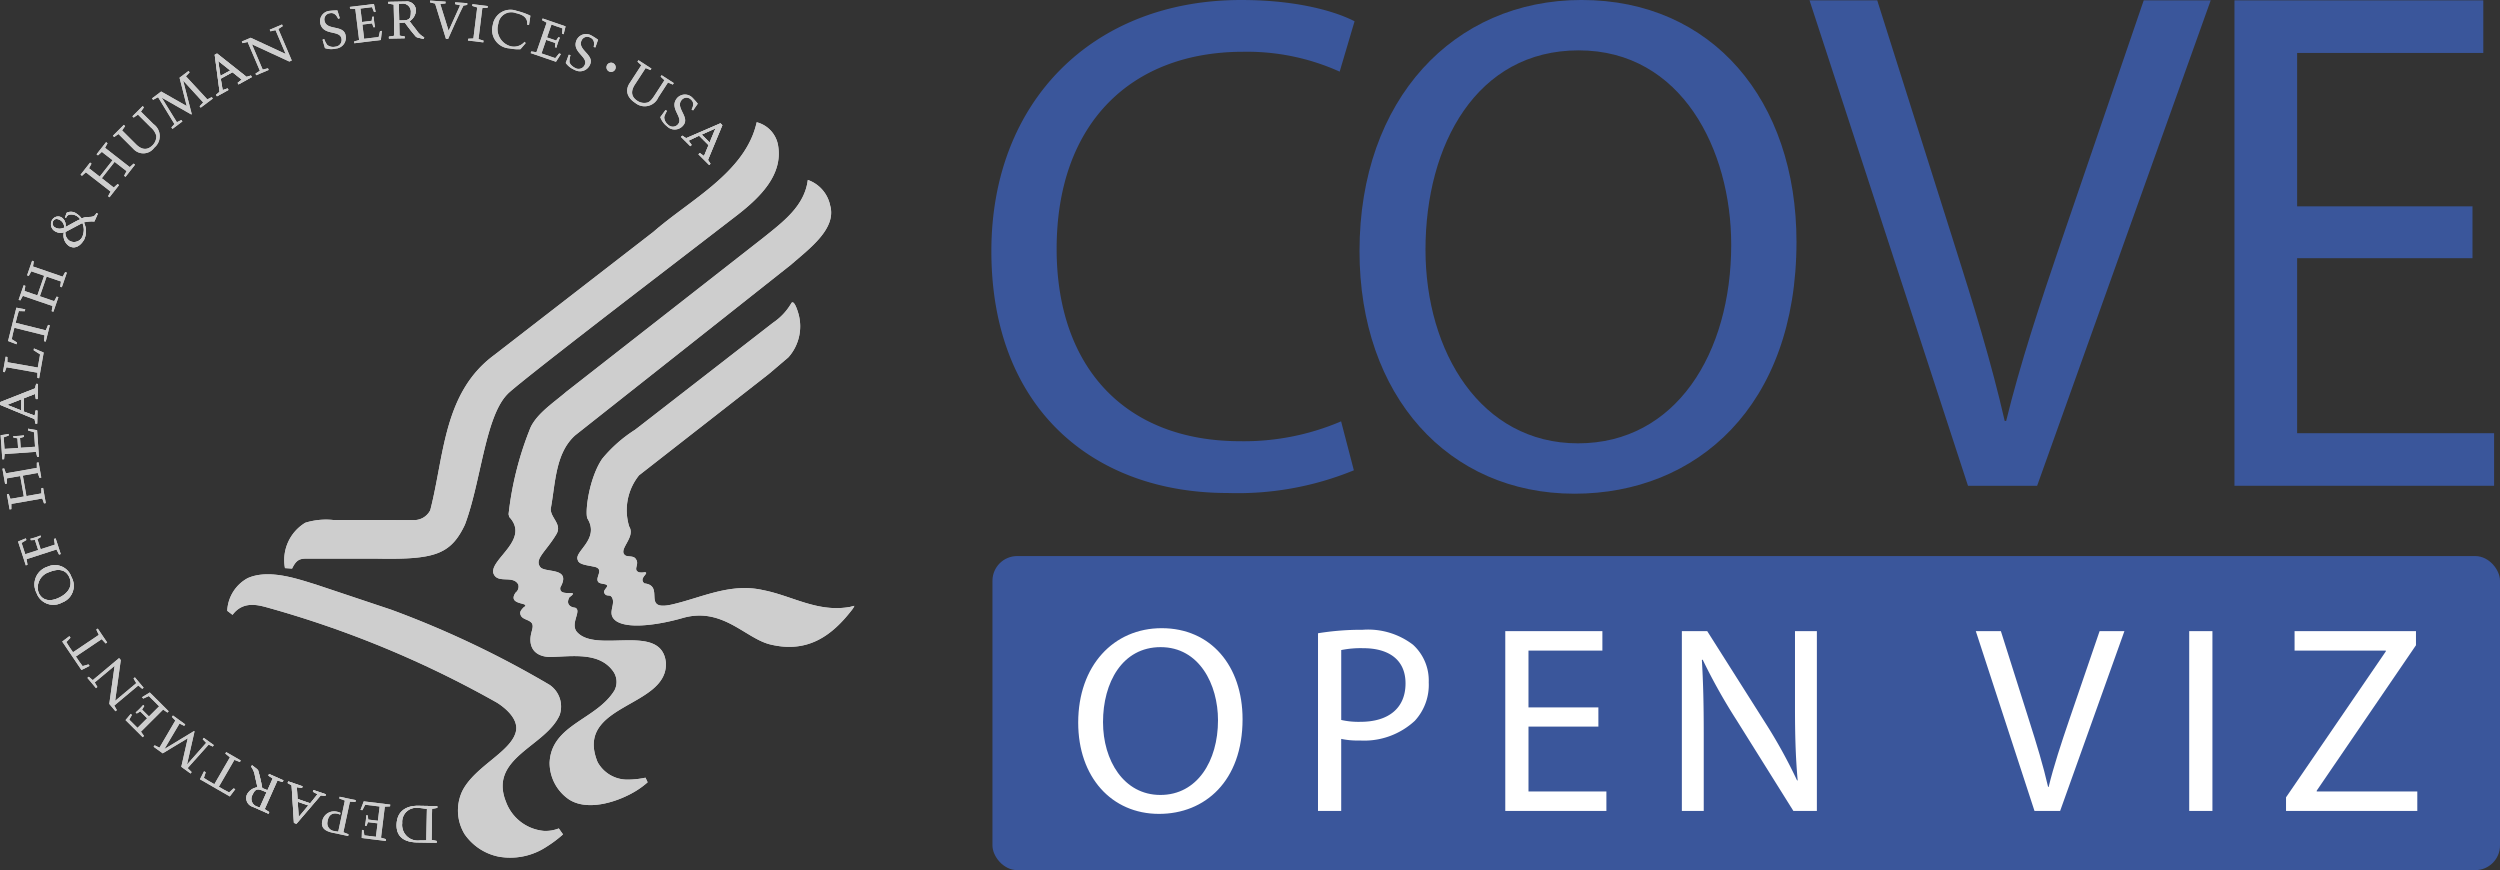 <svg xmlns="http://www.w3.org/2000/svg" width="199" height="69.263" viewBox="0 0 199 69.263">
    <rect x="0" y="0" width="199" height="69.263" fill="#333333" stroke="none"/>
    <path d="M34.94,67.626c-.176.014-.348.015-.524.012a1.244,1.244,0,0,1-1.4-1.391,1.115,1.115,0,0,1,1.224-1.203,4.489,4.489,0,0,1,.744.088l-.044,2.494m.869-2.721-1.504-.026c-.951-.016-1.717.413-1.736,1.52-.018,1.048.751,1.379,1.63,1.394l1.558.027.002-.142L35.351,67.6l.043-2.489.412-.064Z"
          transform="translate(-1 -0.737)" style="fill:#cecece;fill-rule:evenodd"/>
    <path d="M34.94,67.626c-.176.014-.348.015-.524.012a1.244,1.244,0,0,1-1.4-1.391,1.115,1.115,0,0,1,1.224-1.203,4.489,4.489,0,0,1,.744.088l-.044,2.494m.869-2.721-1.504-.026c-.951-.016-1.717.413-1.736,1.52-.018,1.048.751,1.379,1.63,1.394l1.558.027.002-.142L35.351,67.6l.043-2.489.412-.064Z"
          transform="translate(-1 -0.737)" style="fill:#cecece"/>
    <path d="M34.94,67.626c-.176.014-.348.015-.524.012a1.244,1.244,0,0,1-1.4-1.391,1.115,1.115,0,0,1,1.224-1.203,4.489,4.489,0,0,1,.744.088Zm.869-2.721-1.504-.026c-.951-.016-1.717.413-1.736,1.52-.018,1.048.751,1.379,1.63,1.394l1.558.027.002-.142L35.351,67.6l.043-2.489.412-.064Z"
          transform="translate(-1 -0.737)" style="fill:#cecece"/>
    <path d="M30.923,67.345l-.919-.113-.062-.42-.129-.016-.02.646,1.917.235.017-.141-.399-.12.304-2.471.416-.021.017-.141-2.112-.259-.257.684.15.018.222-.432,1.152.141-.139,1.132-.769-.094-.036-.329-.125-.015a4.747,4.747,0,0,1-.103.838l.125.015.117-.301.765.094-.132,1.07"
          transform="translate(-1 -0.737)" style="fill:#cecece"/>
    <path d="M30.923,67.345l-.919-.113-.062-.42-.129-.016-.02.646,1.917.235.017-.141-.399-.12.304-2.471.416-.021.017-.141-2.112-.259-.257.684.15.018.222-.432,1.152.141-.139,1.132-.769-.094-.036-.329-.125-.015a4.747,4.747,0,0,1-.103.838l.125.015.117-.301.765.094Z"
          transform="translate(-1 -0.737)" style="fill:#cecece"/>
    <path d="M29.294,64.569l.03-.139-1.287-.272-.03.139.444.167-.527,2.472a2.681,2.681,0,0,1-.319-.05.616.616,0,0,1-.531-.762c.043-.324.229-.733.79-.614a1.088,1.088,0,0,1,.195.067l.021-.017.025-.118a1.347,1.347,0,0,0-.272-.092.963.963,0,0,0-1.185.757c-.121.568.3.803.821.913l1.245.264.03-.139-.411-.16.519-2.435.441.021"
          transform="translate(-1 -0.737)" style="fill:#cecece"/>
    <path d="M29.294,64.569l.03-.139-1.287-.272-.03.139.444.167-.527,2.472a2.681,2.681,0,0,1-.319-.05.616.616,0,0,1-.531-.762c.043-.324.229-.733.79-.614a1.088,1.088,0,0,1,.195.067l.021-.017.025-.118a1.347,1.347,0,0,0-.272-.092.963.963,0,0,0-1.185.757c-.121.568.3.803.821.913l1.245.264.03-.139-.411-.16.519-2.435Z"
          transform="translate(-1 -0.737)" style="fill:#cecece"/>
    <path d="M24.686,64.333l-.057-.938.411.066.046-.135-1.144-.393-.046.134.314.183.186,2.989.202.069L26.534,64.049l.36.049.047-.134-.99-.34-.046.134.365.201-.577.721L24.686,64.333m.088,1.44L24.701,64.56l.844.289Z"
          transform="translate(-1 -0.737)" style="fill:#cecece;fill-rule:evenodd"/>
    <path d="M24.686,64.333l-.057-.938.411.066.046-.135-1.144-.393-.046.134.314.183.186,2.989.202.069L26.534,64.049l.36.049.047-.134-.99-.34-.046.134.365.201-.577.721L24.686,64.333m.088,1.44L24.701,64.56l.844.289Z"
          transform="translate(-1 -0.737)" style="fill:#cecece"/>
    <path d="M24.686,64.333l-.057-.938.411.066.046-.135-1.144-.393-.046.134.314.183.186,2.989.202.069L26.534,64.049l.36.049.047-.134-.99-.34-.046.134.365.201-.577.721Zm.088,1.44L24.701,64.56l.844.289Z"
          transform="translate(-1 -0.737)" style="fill:#cecece"/>
    <path d="M21.678,65.01a.943.943,0,0,1-.217-.069.645.645,0,0,1-.352-.957c.239-.534.474-.457.945-.248.057.025.118.052.159.075l-.535,1.199m1.827-2.028.058-.13-1.144-.508-.058.13.346.231-.417.935c-.145-.065-.285-.122-.412-.165a14.03,14.03,0,0,0-.332-1.423,1.093,1.093,0,0,0-.219-.198l-.258-.202-.089.097a1.661,1.661,0,0,1,.316.781l.2.875a1.091,1.091,0,0,0-.833.572.721.721,0,0,0,.457.98l1.255.557.058-.13-.365-.24,1.015-2.274Z"
          transform="translate(-1 -0.737)" style="fill:#cecece;fill-rule:evenodd"/>
    <path d="M21.678,65.01a.943.943,0,0,1-.217-.069.645.645,0,0,1-.352-.957c.239-.534.474-.457.945-.248.057.025.118.052.159.075l-.535,1.199m1.827-2.028.058-.13-1.144-.508-.058.13.346.231-.417.935c-.145-.065-.285-.122-.412-.165a14.03,14.03,0,0,0-.332-1.423,1.093,1.093,0,0,0-.219-.198l-.258-.202-.089.097a1.661,1.661,0,0,1,.316.781l.2.875a1.091,1.091,0,0,0-.833.572.721.721,0,0,0,.457.98l1.255.557.058-.13-.365-.24,1.015-2.274Z"
          transform="translate(-1 -0.737)" style="fill:#cecece"/>
    <path d="M21.678,65.01a.943.943,0,0,1-.217-.069.645.645,0,0,1-.352-.957c.239-.534.474-.457.945-.248.057.025.118.052.159.075Zm1.827-2.028.058-.13-1.144-.508-.058.13.346.231-.417.935c-.145-.065-.285-.122-.412-.165a14.03,14.03,0,0,0-.332-1.423,1.093,1.093,0,0,0-.219-.198l-.258-.202-.089.097a1.661,1.661,0,0,1,.316.781l.2.875a1.091,1.091,0,0,0-.833.572.721.721,0,0,0,.457.98l1.255.557.058-.13-.365-.24,1.015-2.274Z"
          transform="translate(-1 -0.737)" style="fill:#cecece"/>
    <path d="M20.095,61.394l.071-.123-1.161-.668-.071.123.367.294-1.238,2.138-.461-.265c-.134-.077-.261-.16-.372-.234l.146-.452-.134-.077-.325.637,2.376,1.368.434-.575-.127-.073-.363.326c-.113-.055-.241-.119-.367-.192l-.45-.259,1.238-2.138.438.171"
          transform="translate(-1 -0.737)" style="fill:#cecece"/>
    <path d="M20.095,61.394l.071-.123-1.161-.668-.071.123.367.294-1.238,2.138-.461-.265c-.134-.077-.261-.16-.372-.234l.146-.452-.134-.077-.325.637,2.376,1.368.434-.575-.127-.073-.363.326c-.113-.055-.241-.119-.367-.192l-.45-.259,1.238-2.138Z"
          transform="translate(-1 -0.737)" style="fill:#cecece"/>
    <polyline
            points="12.309 59.325 12.225 59.44 12.95 59.966 14.946 58.762 14.431 61.038 15.17 61.574 15.254 61.459 14.936 61.141 16.607 59.274 16.937 59.425 17.021 59.31 16.221 58.731 16.137 58.846 16.411 59.132 14.898 60.845 14.893 60.852 14.887 60.847 15.484 58.223 15.443 58.193 13.102 59.616 13.097 59.623 13.09 59.618 14.289 57.595 14.663 57.778 14.747 57.663 13.768 56.954 13.684 57.069 13.957 57.354 12.693 59.516 12.309 59.325"
            style="fill:#cecece"/>
    <polygon
            points="12.309 59.325 12.225 59.44 12.95 59.966 14.946 58.762 14.431 61.038 15.17 61.574 15.254 61.459 14.936 61.141 16.607 59.274 16.937 59.425 17.021 59.31 16.221 58.731 16.137 58.846 16.411 59.132 14.898 60.845 14.893 60.852 14.887 60.847 15.484 58.223 15.443 58.193 13.102 59.616 13.097 59.623 13.09 59.618 14.289 57.595 14.663 57.778 14.747 57.663 13.768 56.954 13.684 57.069 13.957 57.354 12.693 59.516 12.309 59.325"
            style="fill:#cecece"/>
    <path d="M11.944,58.675l-.655-.653.21-.369L11.408,57.561l-.415.496,1.366,1.362.101-.101-.24-.34,1.766-1.76.341.239.101-.1-1.505-1.5-.625.381.107.107.441-.204.82.818-.809.806-.548-.546.175-.281-.089-.089a4.759,4.759,0,0,1-.598.597l.089.089.279-.166.545.543-.764.762"
          transform="translate(-1 -0.737)" style="fill:#cecece"/>
    <path d="M11.944,58.675l-.655-.653.21-.369L11.408,57.561l-.415.496,1.366,1.362.101-.101-.24-.34,1.766-1.76.341.239.101-.1-1.505-1.5-.625.381.107.107.441-.204.82.818-.809.806-.548-.546.175-.281-.089-.089a4.759,4.759,0,0,1-.598.597l.089.089.279-.166.545.543Z"
          transform="translate(-1 -0.737)" style="fill:#cecece"/>
    <path d="M12.323,55.57l.109-.091-.695-.826-.109.091.22.372-1.682,1.407c.089-.674.388-2.828.448-3.243L10.48,53.121,8.384,54.875,8.066,54.607,7.957,54.698l.684.813.109-.091L8.541,55.06l1.582-1.324L9.699,56.768l.493.585.109-.091-.209-.359,1.913-1.6.318.268"
          transform="translate(-1 -0.737)" style="fill:#cecece"/>
    <path d="M12.323,55.57l.109-.091-.695-.826-.109.091.22.372-1.682,1.407c.089-.674.388-2.828.448-3.243L10.48,53.121,8.384,54.875,8.066,54.607,7.957,54.698l.684.813.109-.091L8.541,55.06l1.582-1.324L9.699,56.768l.493.585.109-.091-.209-.359,1.913-1.6Z"
          transform="translate(-1 -0.737)" style="fill:#cecece"/>
    <path d="M9.413,51.959l.118-.08-.749-1.108-.118.08.201.424-2.053,1.381-.298-.439c-.086-.128-.164-.258-.232-.373l.33-.343-.087-.128-.573.43,1.534,2.268.643-.327-.082-.121-.47.135c-.077-.099-.164-.213-.246-.334l-.291-.429,2.053-1.381.319.345"
          transform="translate(-1 -0.737)" style="fill:#cecece"/>
    <path d="M9.413,51.959l.118-.08-.749-1.108-.118.08.201.424-2.053,1.381-.298-.439c-.086-.128-.164-.258-.232-.373l.33-.343-.087-.128-.573.43,1.534,2.268.643-.327-.082-.121-.47.135c-.077-.099-.164-.213-.246-.334l-.291-.429,2.053-1.381Z"
          transform="translate(-1 -0.737)" style="fill:#cecece"/>
    <path d="M3.917,47.951a1.415,1.415,0,0,0,2.016.749,1.413,1.413,0,0,0,.75-2.033,1.383,1.383,0,0,0-1.891-.819,1.475,1.475,0,0,0-.875,2.103m1.665.416c-.702.297-1.267.114-1.512-.463a1.283,1.283,0,0,1,.853-1.631c.625-.265,1.301-.279,1.606.436C6.814,47.378,6.435,48.006,5.582,48.367Z"
          transform="translate(-1 -0.737)" style="fill:#cecece;fill-rule:evenodd"/>
    <path d="M3.917,47.951a1.415,1.415,0,0,0,2.016.749,1.413,1.413,0,0,0,.75-2.033,1.383,1.383,0,0,0-1.891-.819,1.475,1.475,0,0,0-.875,2.103m1.665.416c-.702.297-1.267.114-1.512-.463a1.283,1.283,0,0,1,.853-1.631c.625-.265,1.301-.279,1.606.436C6.814,47.378,6.435,48.006,5.582,48.367Z"
          transform="translate(-1 -0.737)" style="fill:#cecece"/>
    <path d="M3.917,47.951a1.415,1.415,0,0,0,2.016.749,1.413,1.413,0,0,0,.75-2.033,1.383,1.383,0,0,0-1.891-.819A1.475,1.475,0,0,0,3.917,47.951Zm1.665.416c-.702.297-1.267.114-1.512-.463a1.283,1.283,0,0,1,.853-1.631c.625-.265,1.301-.279,1.606.436C6.814,47.378,6.435,48.006,5.582,48.367Z"
          transform="translate(-1 -0.737)" style="fill:#cecece"/>
    <path d="M4.261,43.479l-.039-.119a4.804,4.804,0,0,1-.805.261l.039.119.323-.021.26.799-1.028.333-.293-.898.383-.23-.044-.135-.622.254.619,1.899.136-.044-.072-.451,2.375-.769.207.407.136-.044-.406-1.247-.136.044.072.451-1.128.365L3.978,43.65l.283-.171"
          transform="translate(-1 -0.737)" style="fill:#cecece"/>
    <path d="M4.261,43.479l-.039-.119a4.804,4.804,0,0,1-.805.261l.039.119.323-.021.26.799-1.028.333-.293-.898.383-.23-.044-.135-.622.254.619,1.899.136-.044-.072-.451,2.375-.769.207.407.136-.044-.406-1.247-.136.044.072.451-1.128.365L3.978,43.65Z"
          transform="translate(-1 -0.737)" style="fill:#cecece"/>
    <polyline
            points="2.103 39.485 1.815 37.856 3.003 37.647 3.145 38.038 3.285 38.014 3.071 36.804 2.931 36.829 2.932 37.244 0.473 37.676 0.332 37.286 0.192 37.31 0.405 38.52 0.546 38.495 0.545 38.079 1.609 37.893 1.897 39.521 0.833 39.709 0.691 39.318 0.551 39.343 0.765 40.552 0.905 40.527 0.904 40.112 3.363 39.679 3.504 40.07 3.645 40.046 3.431 38.836 3.29 38.861 3.291 39.276 2.103 39.485"
            style="fill:#cecece"/>
    <polygon
            points="2.103 39.485 1.815 37.856 3.003 37.647 3.145 38.038 3.285 38.014 3.071 36.804 2.931 36.829 2.932 37.244 0.473 37.676 0.332 37.286 0.192 37.31 0.405 38.52 0.546 38.495 0.545 38.079 1.609 37.893 1.897 39.521 0.833 39.709 0.691 39.318 0.551 39.343 0.765 40.552 0.905 40.527 0.904 40.112 3.363 39.679 3.504 40.07 3.645 40.046 3.431 38.836 3.29 38.861 3.291 39.276 2.103 39.485"
            style="fill:#cecece"/>
    <path d="M1.36,36.468l-.065-.921.402-.141-.009-.129-.639.103.135,1.921.142-.01.042-.413L3.858,36.704l.1.403.142-.01-.148-2.117L3.229,34.859l.011.15.467.135.081,1.154-1.141.08-.054-.771.316-.097L2.901,35.385a4.748,4.748,0,0,1-.844.059l.009.125.319.057.054.767-1.078.075"
          transform="translate(-1 -0.737)" style="fill:#cecece"/>
    <path d="M1.36,36.468l-.065-.921.402-.141-.009-.129-.639.103.135,1.921.142-.01.042-.413,2.491-.174.1.403.142-.01-.148-2.117-.722-.121.011.15.467.135.081,1.154-1.141.08-.054-.771.316-.097L2.901,35.385a4.749,4.749,0,0,1-.844.059l.009.125.319.057.054.767Z"
          transform="translate(-1 -0.737)" style="fill:#cecece"/>
    <path d="M2.911,32.435l.878-.344.064.41.142.003.021-1.207L3.874,31.294l-.077.354-2.793,1.1L1,32.961l2.754,1.138.065.356.142.003.018-1.044L3.837,33.412l-.078.408-.866-.324.018-1.061m-1.346.528,1.135-.444-.015.89Z"
          transform="translate(-1 -0.737)" style="fill:#cecece;fill-rule:evenodd"/>
    <path d="M2.911,32.435l.878-.344.064.41.142.003.021-1.207L3.874,31.294l-.077.354-2.793,1.1L1,32.961l2.754,1.138.065.356.142.003.018-1.044L3.837,33.412l-.078.408-.866-.324.018-1.061m-1.346.528,1.135-.444-.015.89Z"
          transform="translate(-1 -0.737)" style="fill:#cecece"/>
    <path d="M2.911,32.435l.878-.344.064.41.142.003.021-1.207L3.874,31.294l-.077.354-2.793,1.1L1,32.961l2.754,1.138.065.356.142.003.018-1.044L3.837,33.412l-.078.408-.866-.324Zm-1.346.528,1.135-.444-.015.89Z"
          transform="translate(-1 -0.737)" style="fill:#cecece"/>
    <polyline
            points="3.116 30.108 3.478 28.063 2.702 27.736 2.677 27.876 3.192 28.212 3.007 29.257 0.59 28.832 0.591 28.417 0.451 28.392 0.237 29.601 0.377 29.626 0.519 29.235 2.977 29.667 2.976 30.083 3.116 30.108"
            style="fill:#cecece"/>
    <polygon
            points="3.116 30.108 3.478 28.063 2.702 27.736 2.677 27.876 3.192 28.212 3.007 29.257 0.59 28.832 0.591 28.417 0.451 28.392 0.237 29.601 0.377 29.626 0.519 29.235 2.977 29.667 2.976 30.083 3.116 30.108"
            style="fill:#cecece"/>
    <path d="M4.503,27.893l.138.034L4.966,26.631,4.828,26.597l-.182.433-2.402-.597.129-.515c.038-.15.082-.294.123-.421l.476.015.037-.15-.704-.136-.664,2.655.674.258.036-.142L1.935,27.737c.022-.124.048-.263.084-.405l.125-.503,2.402.597-.043.467"
          transform="translate(-1 -0.737)" style="fill:#cecece"/>
    <path d="M4.503,27.893l.138.034L4.966,26.631,4.828,26.597l-.182.433-2.402-.597.129-.515c.038-.15.082-.294.123-.421l.476.015.037-.15-.704-.136-.664,2.655.674.258.036-.142L1.935,27.737c.022-.124.048-.263.084-.405l.125-.503,2.402.597Z"
          transform="translate(-1 -0.737)" style="fill:#cecece"/>
    <polyline
            points="3.172 23.581 3.712 22.017 4.853 22.409 4.787 22.819 4.921 22.865 5.322 21.704 5.188 21.658 4.987 22.022 2.626 21.211 2.692 20.801 2.557 20.755 2.157 21.916 2.291 21.962 2.492 21.598 3.514 21.949 2.974 23.513 1.952 23.162 2.018 22.752 1.884 22.706 1.483 23.867 1.618 23.913 1.819 23.549 4.179 24.36 4.113 24.77 4.248 24.816 4.649 23.655 4.514 23.609 4.313 23.973 3.172 23.581"
            style="fill:#cecece"/>
    <polygon
            points="3.172 23.581 3.712 22.017 4.853 22.409 4.787 22.819 4.921 22.865 5.322 21.704 5.188 21.658 4.987 22.022 2.626 21.211 2.692 20.801 2.557 20.755 2.157 21.916 2.291 21.962 2.492 21.598 3.514 21.949 2.974 23.513 1.952 23.162 2.018 22.752 1.884 22.706 1.483 23.867 1.618 23.913 1.819 23.549 4.179 24.36 4.113 24.77 4.248 24.816 4.649 23.655 4.514 23.609 4.313 23.973 3.172 23.581"
            style="fill:#cecece"/>
    <path d="M6.554,19.918a.76.76,0,0,1-.351-.713c.45-.243.91-.485,1.355-.72a1.33,1.33,0,0,1,.045.967.731.731,0,0,1-1.049.467m-.659-.992a.694.694,0,0,1-.48-.064.376.376,0,0,1-.17-.551c.113-.195.359-.16.529-.062a.669.669,0,0,1,.337.613Zm.194.3a1.022,1.022,0,0,0,.411,1.095c.424.244.869.052,1.2-.52a1.565,1.565,0,0,0-.027-1.357,2.278,2.278,0,0,1,.838-.077l.273-.614L8.675,17.691c-.218.511-.639.177-1.179.44a1.433,1.433,0,0,0-.416-.394.735.735,0,0,0-.773-.059,2.688,2.688,0,0,0-.122.378l.071.036a.372.372,0,0,1,.327-.28.869.869,0,0,1,.801.379c-.147.07-.294.14-.435.217l-.737.405a.747.747,0,0,0-.321-.774.548.548,0,0,0-.728.188.648.648,0,0,0,.244.932A.835.835,0,0,0,6.089,19.226Z"
          transform="translate(-1 -0.737)" style="fill:#cecece;fill-rule:evenodd"/>
    <path d="M6.554,19.918a.76.76,0,0,1-.351-.713c.45-.243.91-.485,1.355-.72a1.33,1.33,0,0,1,.045.967.731.731,0,0,1-1.049.467m-.659-.992a.694.694,0,0,1-.48-.064.376.376,0,0,1-.17-.551c.113-.195.359-.16.529-.062a.669.669,0,0,1,.337.613Zm.194.3a1.022,1.022,0,0,0,.411,1.095c.424.244.869.052,1.2-.52a1.565,1.565,0,0,0-.027-1.357,2.278,2.278,0,0,1,.838-.077l.273-.614L8.675,17.691c-.218.511-.639.177-1.179.44a1.433,1.433,0,0,0-.416-.394.735.735,0,0,0-.773-.059,2.688,2.688,0,0,0-.122.378l.071.036a.372.372,0,0,1,.327-.28.869.869,0,0,1,.801.379c-.147.07-.294.14-.435.217l-.737.405a.747.747,0,0,0-.321-.774.548.548,0,0,0-.728.188.648.648,0,0,0,.244.932A.835.835,0,0,0,6.089,19.226Z"
          transform="translate(-1 -0.737)" style="fill:#cecece"/>
    <path d="M6.554,19.918a.76.76,0,0,1-.351-.713c.45-.243.91-.485,1.355-.72a1.33,1.33,0,0,1,.045.967A.731.731,0,0,1,6.554,19.918Zm-.659-.992a.694.694,0,0,1-.48-.064.376.376,0,0,1-.17-.551c.113-.195.359-.16.529-.062a.669.669,0,0,1,.337.613Zm.194.3a1.022,1.022,0,0,0,.411,1.095c.424.244.869.052,1.2-.52a1.565,1.565,0,0,0-.027-1.357,2.278,2.278,0,0,1,.838-.077l.273-.614L8.675,17.691c-.218.511-.639.177-1.179.44a1.433,1.433,0,0,0-.416-.394.735.735,0,0,0-.773-.059,2.688,2.688,0,0,0-.122.378l.071.036a.372.372,0,0,1,.327-.28.869.869,0,0,1,.801.379c-.147.07-.294.14-.435.217l-.737.405a.747.747,0,0,0-.321-.774.548.548,0,0,0-.728.188.648.648,0,0,0,.244.932A.835.835,0,0,0,6.089,19.226Z"
          transform="translate(-1 -0.737)" style="fill:#cecece"/>
    <polyline
            points="8.104 14.186 9.125 12.883 10.075 13.623 9.879 13.99 9.991 14.077 10.749 13.109 10.637 13.022 10.328 13.301 8.361 11.768 8.557 11.402 8.445 11.314 7.687 12.282 7.799 12.369 8.108 12.09 8.96 12.754 7.938 14.057 7.087 13.394 7.283 13.028 7.171 12.94 6.413 13.908 6.525 13.995 6.834 13.716 8.802 15.249 8.605 15.616 8.717 15.703 9.475 14.735 9.363 14.648 9.054 14.927 8.104 14.186"
            style="fill:#cecece"/>
    <polygon
            points="8.104 14.186 9.125 12.883 10.075 13.623 9.879 13.99 9.991 14.077 10.749 13.109 10.637 13.022 10.328 13.301 8.361 11.768 8.557 11.402 8.445 11.314 7.687 12.282 7.799 12.369 8.108 12.09 8.96 12.754 7.938 14.057 7.087 13.394 7.283 13.028 7.171 12.94 6.413 13.908 6.525 13.995 6.834 13.716 8.802 15.249 8.605 15.616 8.717 15.703 9.475 14.735 9.363 14.648 9.054 14.927 8.104 14.186"
            style="fill:#cecece"/>
    <path d="M12.457,9.282l-.101-.1-.817.815.101.1.341-.239,1.016,1.013a1.34,1.34,0,0,1,.444.673.993.993,0,0,1-.296.756c-.453.452-.918.337-1.351-.112l-1.075-1.072.24-.34-.101-.1-.871.868.101.1.341-.239,1.185,1.182a1.066,1.066,0,0,0,1.67-.1,1.176,1.176,0,0,0-.074-1.876l-.992-.99.24-.34"
          transform="translate(-1 -0.737)" style="fill:#cecece"/>
    <path d="M12.457,9.282l-.101-.1-.817.815.101.1.341-.239,1.016,1.013a1.34,1.34,0,0,1,.444.673.993.993,0,0,1-.296.756c-.453.452-.918.337-1.351-.112l-1.075-1.072.24-.34-.101-.1-.871.868.101.1.341-.239,1.185,1.182a1.066,1.066,0,0,0,1.67-.1,1.176,1.176,0,0,0-.074-1.876l-.992-.99Z"
          transform="translate(-1 -0.737)" style="fill:#cecece"/>
    <polyline
            points="15.093 5.761 15.008 5.648 14.292 6.186 14.863 8.44 12.83 7.284 12.101 7.832 12.186 7.946 12.584 7.736 13.886 9.875 13.644 10.146 13.73 10.259 14.52 9.666 14.434 9.552 14.08 9.729 12.879 7.786 12.874 7.78 12.881 7.775 15.223 9.111 15.263 9.081 14.583 6.433 14.578 6.426 14.585 6.421 16.174 8.156 15.889 8.459 15.975 8.572 16.941 7.846 16.856 7.733 16.502 7.91 14.798 6.072 15.093 5.761"
            style="fill:#cecece"/>
    <polygon
            points="15.093 5.761 15.008 5.648 14.292 6.186 14.863 8.44 12.83 7.284 12.101 7.832 12.186 7.946 12.584 7.736 13.886 9.875 13.644 10.146 13.73 10.259 14.52 9.666 14.434 9.552 14.08 9.729 12.879 7.786 12.874 7.78 12.881 7.775 15.223 9.111 15.263 9.081 14.583 6.433 14.578 6.426 14.585 6.421 16.174 8.156 15.889 8.459 15.975 8.572 16.941 7.846 16.856 7.733 16.502 7.91 14.798 6.072 15.093 5.761"
            style="fill:#cecece"/>
    <path d="M19.503,6.487l.738.586-.325.261.069.124L21.044,6.872l-.069-.124-.346.11L18.277,4.996l-.187.103.388,2.947-.277.234.069.124.916-.506-.069-.124-.394.136-.151-.91.931-.514m-1.131-.898.953.758-.78.431Z"
          transform="translate(-1 -0.737)" style="fill:#cecece;fill-rule:evenodd"/>
    <path d="M19.503,6.487l.738.586-.325.261.069.124L21.044,6.872l-.069-.124-.346.11L18.277,4.996l-.187.103.388,2.947-.277.234.069.124.916-.506-.069-.124-.394.136-.151-.91.931-.514m-1.131-.898.953.758-.78.431Z"
          transform="translate(-1 -0.737)" style="fill:#cecece"/>
    <path d="M19.503,6.487l.738.586-.325.261.069.124L21.044,6.872l-.069-.124-.346.11L18.277,4.996l-.187.103.388,2.947-.277.234.069.124.916-.506-.069-.124-.394.136-.151-.91Zm-1.131-.898.953.758-.78.431Z"
          transform="translate(-1 -0.737)" style="fill:#cecece"/>
    <path d="M21.336,6.595l.056.131.995-.421-.056-.131-.421.101-.858-2.015c.621.282,2.598,1.197,2.979,1.376l.193-.082-1.069-2.511.35-.225-.055-.131-.979.415L22.526,3.232l.406-.095.807,1.896L20.955,3.742l-.706.299.056.131.406-.094.975,2.292-.35.225"
          transform="translate(-1 -0.737)" style="fill:#cecece"/>
    <path d="M21.336,6.595l.056.131.995-.421-.056-.131-.421.101-.858-2.015c.621.282,2.598,1.197,2.979,1.376l.193-.082-1.069-2.511.35-.225-.055-.131-.979.415L22.526,3.232l.406-.095.807,1.896L20.955,3.742l-.706.299.056.131.406-.094.975,2.292Z"
          transform="translate(-1 -0.737)" style="fill:#cecece"/>
    <path d="M27.855,1.564a5.959,5.959,0,0,0-.617.037.834.834,0,0,0-.751.975c.221,1.038,1.542.523,1.691,1.222a.532.532,0,0,1-.486.654.769.769,0,0,1-.642-.137,1.834,1.834,0,0,1-.247-.477l-.128.061.19.669a1.623,1.623,0,0,0,.885.035.867.867,0,0,0,.755-1.078c-.176-.825-1.503-.343-1.67-1.124a.491.491,0,0,1,.414-.609c.348-.074.538.155.668.443l.131-.049-.192-.621"
          transform="translate(-1 -0.737)" style="fill:#cecece"/>
    <path d="M27.855,1.564a5.959,5.959,0,0,0-.617.037.834.834,0,0,0-.751.975c.221,1.038,1.542.523,1.691,1.222a.532.532,0,0,1-.486.654.769.769,0,0,1-.642-.137,1.834,1.834,0,0,1-.247-.477l-.128.061.19.669a1.623,1.623,0,0,0,.885.035.867.867,0,0,0,.755-1.078c-.176-.825-1.503-.343-1.67-1.124a.491.491,0,0,1,.414-.609c.348-.074.538.155.668.443l.131-.049Z"
          transform="translate(-1 -0.737)" style="fill:#cecece"/>
    <path d="M29.692,1.418l.919-.112.162.393.129-.016-.137-.631-1.917.235.017.141.416.02.304,2.471-.399.12.017.141,2.112-.259.084-.726-.15.018-.111.472-1.152.141-.139-1.132.769-.094.114.31.125-.015a4.733,4.733,0,0,1-.103-.837l-.125.015-.041.321-.765.094-.132-1.07"
          transform="translate(-1 -0.737)" style="fill:#cecece"/>
    <path d="M29.692,1.418l.919-.112.162.393.129-.016-.137-.631-1.917.235.017.141.416.02.304,2.471-.399.12.017.141,2.112-.259.084-.726-.15.018-.111.472-1.152.141-.139-1.132.769-.094.114.31.125-.015a4.733,4.733,0,0,1-.103-.837l-.125.015-.041.321-.765.094Z"
          transform="translate(-1 -0.737)" style="fill:#cecece"/>
    <path d="M32.751,1.051a.948.948,0,0,1,.226-.029.647.647,0,0,1,.725.719c.01.585-.237.614-.752.623-.063.001-.13.002-.176-.001l-.023-1.312m-.796,2.609.003.142,1.252-.022-.003-.142-.411-.064-.018-1.023c.159-.003.31-.009.444-.024a14.033,14.033,0,0,0,.904,1.15,1.094,1.094,0,0,0,.282.087l.32.074L34.767,3.711a1.662,1.662,0,0,1-.617-.574l-.553-.709a1.087,1.087,0,0,0,.512-.87.723.723,0,0,0-.829-.696l-1.374.024.003.142.433.064.044,2.489Z"
          transform="translate(-1 -0.737)" style="fill:#cecece;fill-rule:evenodd"/>
    <path d="M32.751,1.051a.948.948,0,0,1,.226-.029.647.647,0,0,1,.725.719c.01.585-.237.614-.752.623-.063.001-.13.002-.176-.001l-.023-1.312m-.796,2.609.003.142,1.252-.022-.003-.142-.411-.064-.018-1.023c.159-.003.31-.009.444-.024a14.033,14.033,0,0,0,.904,1.15,1.094,1.094,0,0,0,.282.087l.32.074L34.767,3.711a1.662,1.662,0,0,1-.617-.574l-.553-.709a1.087,1.087,0,0,0,.512-.87.723.723,0,0,0-.829-.696l-1.374.024.003.142.433.064.044,2.489Z"
          transform="translate(-1 -0.737)" style="fill:#cecece"/>
    <path d="M32.751,1.051a.948.948,0,0,1,.226-.029.647.647,0,0,1,.725.719c.01.585-.237.614-.752.623-.063.001-.13.002-.176-.001Zm-.796,2.609.003.142,1.252-.022-.003-.142-.411-.064-.018-1.023c.159-.003.31-.009.444-.024a14.033,14.033,0,0,0,.904,1.15,1.094,1.094,0,0,0,.282.087l.32.074L34.767,3.711a1.662,1.662,0,0,1-.617-.574l-.553-.709a1.087,1.087,0,0,0,.512-.87.723.723,0,0,0-.829-.696l-1.374.024.003.142.433.064.044,2.489Z"
          transform="translate(-1 -0.737)" style="fill:#cecece"/>
    <path d="M36.045,1.053l.414-.042.01-.142L35.241.783l-.01.142.405.099L36.497,3.827l.171.012c.319-.723.863-1.95,1.223-2.658l.298-.051.01-.142L37.23.921l-.01.142.404.099-.914,2.022-.665-2.132"
          transform="translate(-1 -0.737)" style="fill:#cecece"/>
    <path d="M36.045,1.053l.414-.042.01-.142L35.241.783l-.01.142.404.099L36.497,3.827l.171.012c.319-.723.863-1.95,1.223-2.658l.298-.051.01-.142L37.23.921l-.01.142.404.099-.914,2.022Z"
          transform="translate(-1 -0.737)" style="fill:#cecece"/>
    <polyline
            points="38.81 0.621 38.827 0.481 37.605 0.331 37.588 0.472 37.987 0.592 37.682 3.063 37.266 3.084 37.249 3.225 38.471 3.375 38.488 3.234 38.09 3.113 38.394 0.642 38.81 0.621"
            style="fill:#cecece"/>
    <polygon
            points="38.81 0.621 38.827 0.481 37.605 0.331 37.588 0.472 37.987 0.592 37.682 3.063 37.266 3.084 37.249 3.225 38.471 3.375 38.488 3.234 38.09 3.113 38.394 0.642 38.81 0.621"
            style="fill:#cecece"/>
    <path d="M43.218,1.987a5.333,5.333,0,0,0-1.083-.383,1.423,1.423,0,0,0-1.91,1.124A1.469,1.469,0,0,0,41.555,4.59a3.419,3.419,0,0,0,.872.065l.417-.488-.085-.103a1.11,1.11,0,0,1-1.111.354,1.416,1.416,0,0,1-.981-1.788,1.037,1.037,0,0,1,1.409-.846c.782.166.926.538.888.919l.144.03.112-.745"
          transform="translate(-1 -0.737)" style="fill:#cecece"/>
    <path d="M43.218,1.987a5.333,5.333,0,0,0-1.083-.383,1.423,1.423,0,0,0-1.91,1.124A1.469,1.469,0,0,0,41.555,4.59a3.419,3.419,0,0,0,.872.065l.417-.488-.085-.103a1.11,1.11,0,0,1-1.111.354,1.416,1.416,0,0,1-.981-1.788,1.037,1.037,0,0,1,1.409-.846c.782.166.926.538.888.919l.144.03Z"
          transform="translate(-1 -0.737)" style="fill:#cecece"/>
    <path d="M44.895,2.694l.875.301-.027.424.123.042.154-.627-1.826-.627-.046.134.365.2-.813,2.354-.411-.066-.046.134,2.012.691.394-.616-.143-.049L45.2,5.366l-1.097-.377.372-1.078.733.252-.034.329.119.041a4.727,4.727,0,0,1,.275-.798l-.119-.041-.178.27-.729-.25.352-1.019"
          transform="translate(-1 -0.737)" style="fill:#cecece"/>
    <path d="M44.895,2.694l.875.301-.027.424.123.042.154-.627-1.826-.627-.046.134.365.2-.813,2.354-.411-.066-.046.134,2.012.691.394-.616-.143-.049L45.2,5.366l-1.097-.377.372-1.078.733.252-.034.329.119.041a4.727,4.727,0,0,1,.275-.798l-.119-.041-.178.27-.729-.25Z"
          transform="translate(-1 -0.737)" style="fill:#cecece"/>
    <path d="M48.604,3.898a5.924,5.924,0,0,0-.521-.332.836.836,0,0,0-1.182.348c-.433.969.939,1.327.647,1.98a.534.534,0,0,1-.778.244c-.164-.073-.425-.29-.438-.487a1.826,1.826,0,0,1,.081-.531l-.14-.025-.241.652a1.617,1.617,0,0,0,.696.547.87.87,0,0,0,1.246-.43c.344-.771-1.014-1.159-.689-1.888a.492.492,0,0,1,.694-.25c.325.144.344.441.279.75l.135.037.211-.615"
          transform="translate(-1 -0.737)" style="fill:#cecece"/>
    <path d="M48.604,3.898a5.924,5.924,0,0,0-.521-.332.836.836,0,0,0-1.182.348c-.433.969.939,1.327.647,1.98a.534.534,0,0,1-.778.244c-.164-.073-.425-.29-.438-.487a1.826,1.826,0,0,1,.081-.531l-.14-.025-.241.652a1.617,1.617,0,0,0,.696.547.87.87,0,0,0,1.246-.43c.344-.771-1.014-1.159-.689-1.888a.492.492,0,0,1,.694-.25c.325.144.344.441.279.75l.135.037Z"
          transform="translate(-1 -0.737)" style="fill:#cecece"/>
    <path d="M49.97,6.261a.367.367,0,1,0-.495.16.369.369,0,0,0,.495-.16"
          transform="translate(-1 -0.737)" style="fill:#cecece"/>
    <path d="M49.97,6.261a.367.367,0,1,0-.495.16A.369.369,0,0,0,49.97,6.261Z"
          transform="translate(-1 -0.737)" style="fill:#cecece"/>
    <path d="M54.555,7.469l.077-.119-.969-.628-.078.119.305.282-.783,1.202c-.123.189-.324.498-.568.574a1.001,1.001,0,0,1-.803-.132c-.537-.348-.521-.826-.171-1.341l.828-1.272.383.163.078-.119-1.033-.669-.078.119.305.283-.912,1.401c-.362.533-.292,1.131.446,1.609a1.183,1.183,0,0,0,1.824-.462l.764-1.174.383.163"
          transform="translate(-1 -0.737)" style="fill:#cecece"/>
    <path d="M54.555,7.469l.077-.119-.969-.628-.078.119.305.282-.783,1.202c-.123.189-.324.498-.568.574a1.001,1.001,0,0,1-.803-.132c-.537-.348-.521-.826-.171-1.341l.828-1.272.383.163.078-.119-1.033-.669-.078.119.305.283-.912,1.401c-.362.533-.292,1.131.446,1.609a1.183,1.183,0,0,0,1.824-.462l.764-1.174Z"
          transform="translate(-1 -0.737)" style="fill:#cecece"/>
    <path d="M56.542,8.991a5.916,5.916,0,0,0-.409-.462.837.837,0,0,0-1.233.01c-.684.813.536,1.534.075,2.081a.534.534,0,0,1-.816.021.764.764,0,0,1-.286-.589,1.835,1.835,0,0,1,.225-.488l-.127-.063-.412.561a1.61,1.61,0,0,0,.518.717.871.871,0,0,0,1.317-.07c.544-.646-.654-1.393-.14-2.004a.492.492,0,0,1,.736-.05c.273.228.209.519.061.798l.119.073.372-.534"
          transform="translate(-1 -0.737)" style="fill:#cecece"/>
    <path d="M56.542,8.991a5.916,5.916,0,0,0-.409-.462.837.837,0,0,0-1.233.01c-.684.813.536,1.534.075,2.081a.534.534,0,0,1-.816.021.764.764,0,0,1-.286-.589,1.835,1.835,0,0,1,.225-.488l-.127-.063-.412.561a1.61,1.61,0,0,0,.518.717.871.871,0,0,0,1.317-.07c.544-.646-.654-1.393-.14-2.004a.492.492,0,0,1,.736-.05c.273.228.209.519.061.798l.119.073Z"
          transform="translate(-1 -0.737)" style="fill:#cecece"/>
    <path d="M57.4,12.289l-.361.868L56.698,12.918l-.101.1.856.854.101-.101-.201-.301,1.147-2.768-.151-.151L55.614,11.736l-.302-.201-.101.101.741.738.101-.1-.24-.34.835-.396.752.75m.554-1.332-.468,1.122-.631-.629Z"
          transform="translate(-1 -0.737)" style="fill:#cecece;fill-rule:evenodd"/>
    <path d="M57.4,12.289l-.361.868L56.698,12.918l-.101.1.856.854.101-.101-.201-.301,1.147-2.768-.151-.151L55.614,11.736l-.302-.201-.101.101.741.738.101-.1-.24-.34.835-.396.752.75m.554-1.332-.468,1.122-.631-.629Z"
          transform="translate(-1 -0.737)" style="fill:#cecece"/>
    <path d="M57.4,12.289l-.361.868L56.698,12.918l-.101.1.856.854.101-.101-.201-.301,1.147-2.768-.151-.151L55.614,11.736l-.302-.201-.101.101.741.738.101-.1-.24-.34.835-.396Zm.554-1.332-.468,1.122-.631-.629Z"
          transform="translate(-1 -0.737)" style="fill:#cecece"/>
    <path d="M62.922,12.242c.454,2.378-1.405,4.185-3.203,5.59L53.49,22.623s-11.574,8.867-12.1,9.494h0c-1.776,1.819-2.1,6.983-3.381,10.381-1.15,2.431-2.475,2.793-7.112,2.704H25.463c-.59-.008-.872.082-1.214.794l-.565-.038a3.467,3.467,0,0,1,1.619-3.61,5.556,5.556,0,0,1,2.23-.218c2.299,0,3.957,0,6.334.004A1.435,1.435,0,0,0,35.25,41.345c1.121-4.348,1.041-9.343,5.072-12.333l12.724-9.849c2.883-2.52,7.314-4.72,8.186-8.695a2.302,2.302,0,0,1,1.691,1.775"
          transform="translate(-1 -0.737)" style="fill:#cecece"/>
    <path d="M62.922,12.242c.454,2.378-1.405,4.185-3.203,5.59L53.49,22.623s-11.574,8.867-12.1,9.494h0c-1.776,1.819-2.1,6.983-3.381,10.381-1.15,2.431-2.475,2.793-7.112,2.704H25.463c-.59-.008-.872.082-1.214.794l-.565-.038a3.467,3.467,0,0,1,1.619-3.61,5.556,5.556,0,0,1,2.23-.218c2.299,0,3.957,0,6.334.004A1.435,1.435,0,0,0,35.25,41.345c1.121-4.348,1.041-9.343,5.072-12.333l12.724-9.849c2.883-2.52,7.314-4.72,8.186-8.695A2.302,2.302,0,0,1,62.922,12.242Z"
          transform="translate(-1 -0.737)" style="fill:#cecece"/>
    <path d="M67.082,17.101c.519,1.841-1.653,3.428-3.114,4.702l-7.741,6.122-9.431,7.453c-1.595,1.422-1.575,3.797-1.957,5.856-.027.728.923,1.222.452,2.021-.823,1.386-1.769,1.974-1.29,2.616.373.5,2.525-.021,1.602,1.621-.156.865,1.679.078.723.787-.3.543.066.8.456.832.545.222-.378,1.198.104,1.883,1.497,1.854,6.783-.777,7.118,2.485.19,3.61-7.331,3.266-5.435,7.921a2.698,2.698,0,0,0,2.32,1.395,6.945,6.945,0,0,0,1.493-.154l.169.366a6.712,6.712,0,0,1-.891.663c-1.352.843-3.839,1.71-5.385.691a3.534,3.534,0,0,1-1.526-2.897c.116-3.052,3.719-3.416,5.16-5.767a1.459,1.459,0,0,0-.089-1.508c-1.112-1.579-3.256-1.199-5.072-1.154-.785-.031-1.406-.373-1.513-1.154-.089-.797.352-1.218.073-1.573-.278-.288-.758-.261-.874-.645-.06-.198-.004-.32.24-.574.706-.447-1.357-.111-.634-1.176a.607.607,0,0,0,.216-.646c-.427-.798-1.699 0-1.992-.931-.222-1.123,2.962-2.667,1.26-4.463.007-.056-.039-.152-.04-.213a25.926,25.926,0,0,1,1.751-6.903c.536-1.131,1.859-1.988,2.847-2.839L61.743,19.674c1.601-1.286,3.301-2.538,3.559-4.614a2.737,2.737,0,0,1,1.78,2.041"
          transform="translate(-1 -0.737)" style="fill:#cecece"/>
    <path d="M67.082,17.101c.519,1.841-1.653,3.428-3.114,4.702l-7.741,6.122-9.431,7.453c-1.595,1.422-1.575,3.797-1.957,5.856-.027.728.923,1.222.452,2.021-.823,1.386-1.769,1.974-1.29,2.616.373.5,2.525-.021,1.602,1.621-.156.865,1.679.078.723.787-.3.543.066.8.456.832.545.222-.378,1.198.104,1.883,1.497,1.854,6.783-.777,7.118,2.485.19,3.61-7.331,3.266-5.435,7.921a2.698,2.698,0,0,0,2.32,1.395,6.945,6.945,0,0,0,1.493-.154l.169.366a6.712,6.712,0,0,1-.891.663c-1.352.843-3.839,1.71-5.385.691a3.534,3.534,0,0,1-1.526-2.897c.116-3.052,3.719-3.416,5.16-5.767a1.459,1.459,0,0,0-.089-1.508c-1.112-1.579-3.256-1.199-5.072-1.154-.785-.031-1.406-.373-1.513-1.154-.089-.797.352-1.218.073-1.573-.278-.288-.758-.261-.874-.645-.06-.198-.004-.32.24-.574.706-.447-1.357-.111-.634-1.176a.607.607,0,0,0,.216-.646c-.427-.798-1.699 0-1.992-.931-.222-1.123,2.962-2.667,1.26-4.463.007-.056-.039-.152-.04-.213a25.926,25.926,0,0,1,1.751-6.903c.536-1.131,1.859-1.988,2.847-2.839L61.743,19.674c1.601-1.286,3.301-2.538,3.559-4.614A2.737,2.737,0,0,1,67.082,17.101Z"
          transform="translate(-1 -0.737)" style="fill:#cecece"/>
    <path d="M64.501,25.53a3.707,3.707,0,0,1-.738,3.642l-1.56,1.328-10.337,8.073a4.428,4.428,0,0,0-.783,4.073c.552.878-.976,1.876-.285,2.316.24.115.67-.009.83.302.289.399-.278.832.238,1.029a1.143,1.143,0,0,0,.452-.009c.434.044-.533.471-.023.892,1.669.183-.256,2.213,2.151,1.689,2.367-.532,4.672-1.757,7.296-1.153,2.313.444,4.351,1.81,6.94,1.331l.317-.084c.009.06-.138.262-.138.262-1.596,2.083-3.54,3.551-6.563,2.809-1.975-.487-3.801-3.01-6.962-2.099-1.61.464-4.167.928-5.25.266-.827-.553-.102-1.25-.338-1.828-.167-.41-.444-.067-.634-.41-.162-.293.456-.543.111-.699-.178-.055-.472-.073-.567-.162-.4-.359.589-1.113-.456-1.268-.489-.108-1.148-.158-1.212-.521-.323-.665,1.767-1.64.783-3.274-.238-.386.084-3.191,1.162-4.778a11.137,11.137,0,0,1,2.621-2.314l10.987-8.524a4.708,4.708,0,0,0,1.423-1.508c.207-.408.493.486.534.621"
          transform="translate(-1 -0.737)" style="fill:#cecece"/>
    <path d="M64.501,25.53a3.707,3.707,0,0,1-.738,3.642l-1.56,1.328-10.337,8.073a4.428,4.428,0,0,0-.783,4.073c.552.878-.976,1.876-.285,2.316.24.115.67-.009.83.302.289.399-.278.832.238,1.029a1.144,1.144,0,0,0,.452-.009c.434.044-.533.471-.023.892,1.669.183-.256,2.213,2.151,1.689,2.367-.532,4.672-1.757,7.296-1.153,2.313.444,4.351,1.81,6.94,1.331l.317-.084c.009.06-.138.262-.138.262-1.596,2.083-3.54,3.551-6.563,2.809-1.975-.487-3.801-3.01-6.962-2.099-1.61.464-4.167.928-5.25.266-.827-.553-.102-1.25-.338-1.828-.167-.41-.444-.067-.634-.41-.162-.293.456-.543.111-.699-.178-.055-.472-.073-.567-.162-.4-.359.589-1.113-.456-1.268-.489-.108-1.148-.158-1.212-.521-.323-.665,1.767-1.64.783-3.274-.238-.386.084-3.191,1.162-4.778a11.137,11.137,0,0,1,2.621-2.314l10.987-8.524a4.708,4.708,0,0,0,1.423-1.508C64.175,24.501,64.46,25.396,64.501,25.53Z"
          transform="translate(-1 -0.737)" style="fill:#cecece"/>
    <path d="M32.132,49.267a77.528,77.528,0,0,1,12.617,5.987,2.085,2.085,0,0,1,.801,2.396c-1.103,2.52-5.686,3.389-4.271,6.921a3.552,3.552,0,0,0,3.025,2.307,2.824,2.824,0,0,0,1.176-.199l.336.475a9.66,9.66,0,0,1-1.314.984,5.231,5.231,0,0,1-3.845.78,4.342,4.342,0,0,1-2.669-1.774,3.622,3.622,0,0,1-.178-3.461c1.023-1.996,3.968-3.132,4.271-4.791.148-.919-.765-1.739-1.513-2.218a81.612,81.612,0,0,0-18.151-7.542c-.794-.219-2.04-.619-2.907.548l-.422-.323A3.115,3.115,0,0,1,20.71,46.761c1.724-.777,4.115.111,5.443.508l5.979,1.999"
          transform="translate(-1 -0.737)" style="fill:#cecece"/>
    <path d="M32.132,49.267a77.528,77.528,0,0,1,12.617,5.987,2.085,2.085,0,0,1,.801,2.396c-1.103,2.52-5.686,3.389-4.271,6.921a3.552,3.552,0,0,0,3.025,2.307,2.824,2.824,0,0,0,1.176-.199l.336.475a9.66,9.66,0,0,1-1.314.984,5.231,5.231,0,0,1-3.845.78,4.342,4.342,0,0,1-2.669-1.774,3.622,3.622,0,0,1-.178-3.461c1.023-1.996,3.968-3.132,4.271-4.791.148-.919-.765-1.739-1.513-2.218a81.612,81.612,0,0,0-18.151-7.542c-.794-.219-2.04-.619-2.907.548l-.422-.323A3.115,3.115,0,0,1,20.71,46.761c1.724-.777,4.115.111,5.443.508Z"
          transform="translate(-1 -0.737)" style="fill:#cecece"/>
    <rect x="79" y="44.263" width="120" height="25" rx="1.967" style="fill:#3a569b"/>
    <path d="M108.767,38.173A24.379,24.379,0,0,1,98.716,39.98c-10.728,0-18.803-6.776-18.803-19.254,0-11.914,8.075-19.989,19.876-19.989,4.743,0,7.736,1.017,9.034,1.694l-1.186,4.009a17.891,17.891,0,0,0-7.679-1.582c-8.922,0-14.85,5.703-14.85,15.698,0,9.317,5.364,15.302,14.625,15.302a19.665,19.665,0,0,0,8.018-1.581Z"
          transform="translate(-1 -0.737)" style="fill:#3a569b"/>
    <path d="M144,19.991c0,13.1-7.962,20.045-17.674,20.045-10.05,0-17.109-7.792-17.109-19.311,0-12.084,7.51-19.989,17.674-19.989C137.28.737,144,8.699,144,19.991Zm-29.531.621c0,8.131,4.404,15.415,12.14,15.415,7.792,0,12.196-7.171,12.196-15.81,0-7.567-3.952-15.471-12.14-15.471C118.534,4.746,114.469,12.255,114.469,20.612Z"
          transform="translate(-1 -0.737)" style="fill:#3a569b"/>
    <path d="M157.652,39.406,145.039.765h5.389l6.02,19.033c1.662,5.217,3.096,9.919,4.127,14.447h.115c1.09-4.472,2.695-9.344,4.415-14.389L171.64.765h5.332L163.155,39.406Z"
          transform="translate(-1 -0.737)" style="fill:#3a569b"/>
    <path d="M197.81,21.289H183.851V35.22h15.679v4.185H178.863V.765h19.807V4.951H183.851V17.162h13.959Z"
          transform="translate(-1 -0.737)" style="fill:#3a569b"/>
    <path d="M99.908,57.983c0,4.928-2.995,7.539-6.648,7.539-3.78,0-6.435-2.931-6.435-7.264,0-4.545,2.825-7.518,6.647-7.518C97.38,50.74,99.908,53.735,99.908,57.983ZM88.8,58.216c0,3.058,1.657,5.799,4.566,5.799,2.931,0,4.587-2.698,4.587-5.947,0-2.846-1.486-5.819-4.566-5.819C90.33,52.248,88.8,55.073,88.8,58.216Z"
          transform="translate(-1 -0.737)" style="fill:#fff"/>
    <path d="M105.914,51.144a21.395,21.395,0,0,1,3.546-.276A5.881,5.881,0,0,1,113.474,52.057a3.849,3.849,0,0,1,1.253,2.995,4.214,4.214,0,0,1-1.105,3.058,5.931,5.931,0,0,1-4.375,1.571,6.355,6.355,0,0,1-1.487-.128v5.735h-1.848Zm1.848,6.902a6.22,6.22,0,0,0,1.529.148c2.23,0,3.589-1.083,3.589-3.058,0-1.89-1.338-2.803-3.377-2.803a7.747,7.747,0,0,0-1.741.149Z"
          transform="translate(-1 -0.737)" style="fill:#fff"/>
    <path d="M128.232,58.577h-5.564v5.161h6.201v1.551h-8.049V50.974h7.73v1.55h-5.883v4.523h5.564Z"
          transform="translate(-1 -0.737)" style="fill:#fff"/>
    <path d="M134.876,65.289V50.974h2.018L141.481,58.216a40.531,40.531,0,0,1,2.57,4.652l.043-.022c-.17-1.912-.213-3.653-.213-5.883V50.974h1.742V65.289h-1.869l-4.545-7.264a45.546,45.546,0,0,1-2.676-4.779l-.064.021c.106,1.805.149,3.525.149,5.904v6.117Z"
          transform="translate(-1 -0.737)" style="fill:#fff"/>
    <path d="M162.946,65.289l-4.672-14.315h1.996l2.23,7.051c.616,1.933,1.147,3.674,1.529,5.352h.043c.404-1.657.998-3.462,1.636-5.331l2.421-7.072h1.975l-5.118,14.315Z"
          transform="translate(-1 -0.737)" style="fill:#fff"/>
    <path d="M177.109,50.974V65.289h-1.848V50.974Z" transform="translate(-1 -0.737)" style="fill:#fff"/>
    <path d="M182.968,64.205l7.943-11.617v-.064h-7.263v-1.55H193.311v1.125l-7.901,11.575v.063h8.007v1.551H182.968Z"
          transform="translate(-1 -0.737)" style="fill:#fff"/>
</svg>
